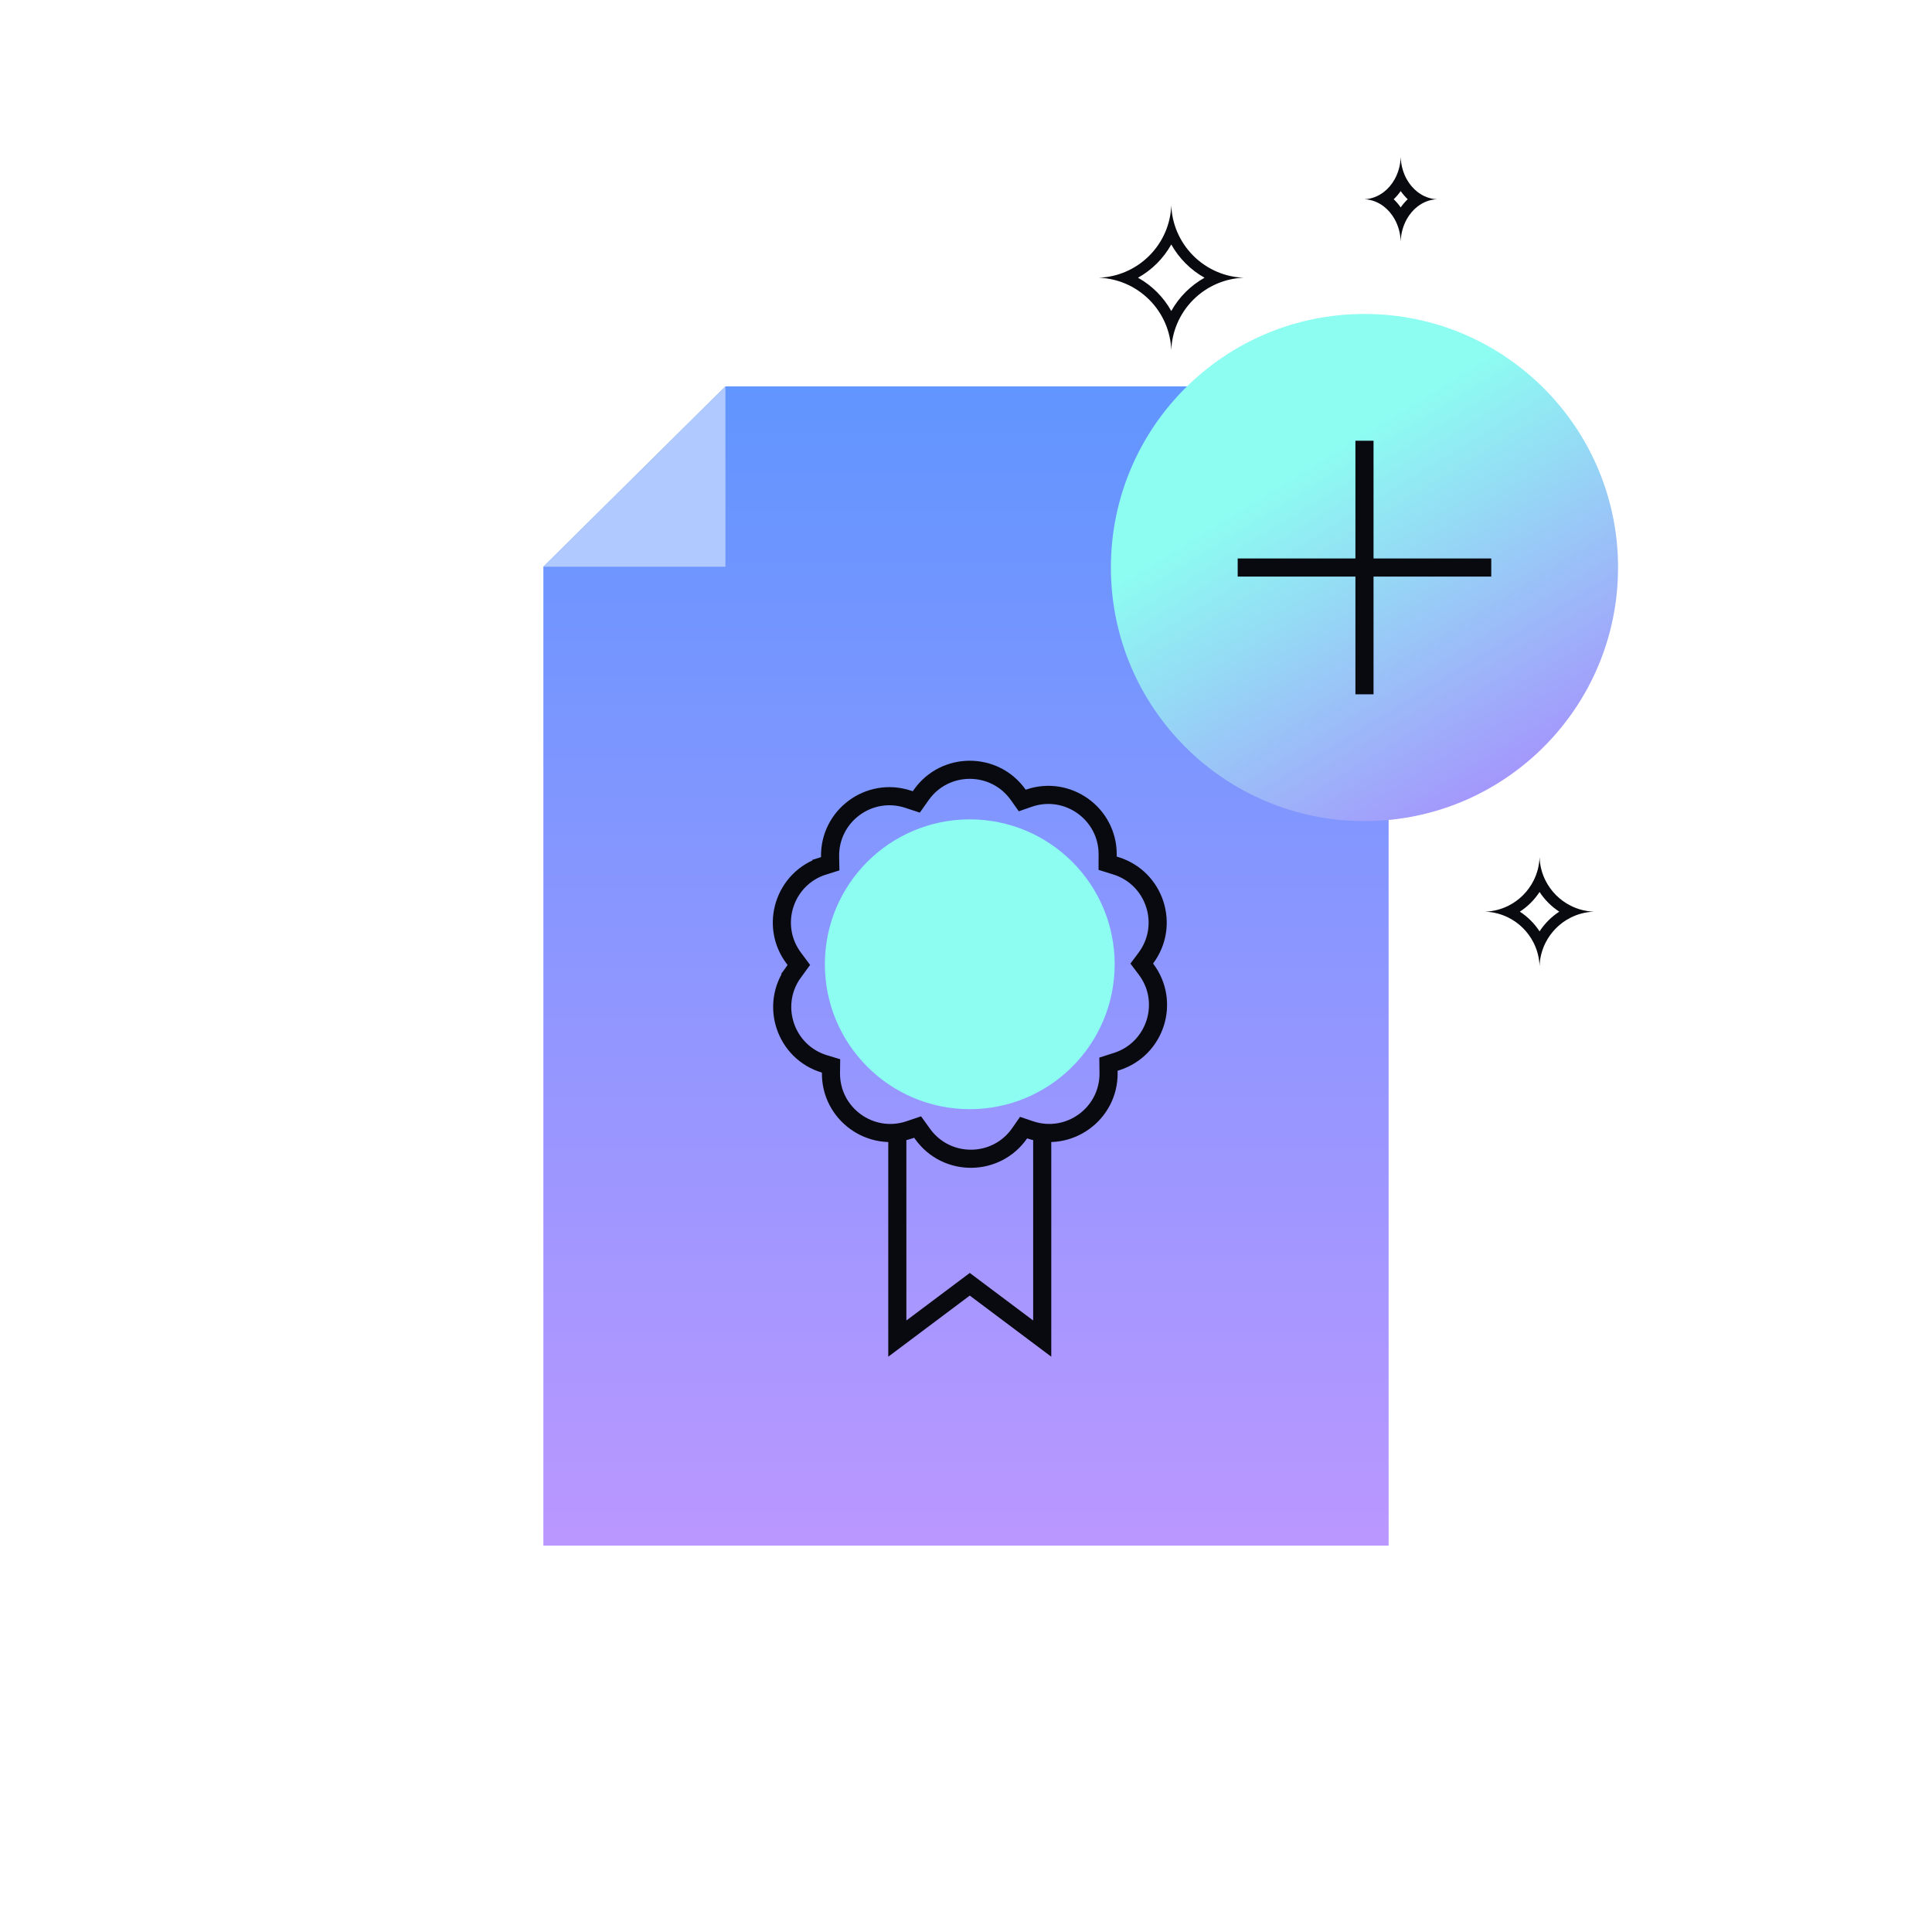 <svg width="160" height="160" viewBox="0 0 160 160" fill="none" xmlns="http://www.w3.org/2000/svg">
<path d="M45 46.933V128H115V32H60.077L45 46.933Z" fill="url(#paint0_linear_303_1723)"/>
<path d="M60.077 46.933V32L45 46.933H60.077Z" fill="#B0CAFF"/>
<path d="M75.356 66.239L75.883 66.412L76.203 65.96L76.297 65.827C78.257 63.058 82.367 63.058 84.328 65.827L84.332 65.833L84.658 66.294L85.191 66.108L85.198 66.106L85.198 66.106C88.403 64.991 91.747 67.38 91.733 70.773L91.733 70.935L91.73 71.489L92.26 71.654L92.414 71.702C95.654 72.711 96.924 76.62 94.896 79.34C94.896 79.34 94.896 79.34 94.896 79.34L94.892 79.346L94.555 79.798L94.895 80.248L94.9 80.254L94.9 80.254C96.95 82.957 95.712 86.876 92.481 87.912L92.326 87.961L91.798 88.13L91.805 88.685L91.807 88.847C91.849 92.24 88.524 94.655 85.31 93.567L85.31 93.567L85.303 93.565L84.769 93.384L84.447 93.847L84.443 93.853L84.443 93.853C82.505 96.639 78.395 96.672 76.412 93.919L76.317 93.787L75.993 93.337L75.468 93.515L75.314 93.567C72.1 94.655 68.776 92.24 68.817 88.847L68.817 88.839L68.824 88.275L68.284 88.112L68.278 88.11C68.278 88.11 68.277 88.11 68.277 88.11C65.029 87.128 63.727 83.23 65.733 80.493L65.133 80.053L65.733 80.493L65.829 80.362L66.157 79.915L65.826 79.47L65.729 79.34C63.7 76.62 64.97 72.711 68.21 71.702L67.987 70.986L68.21 71.702L68.217 71.7L68.756 71.533L68.744 70.969L68.744 70.962C68.674 67.569 71.979 65.126 75.202 66.188L75.356 66.239Z" stroke="#090A0F" stroke-width="1.5"/>
<circle cx="80.312" cy="79.857" r="12" fill="#8DFCF1"/>
<path d="M74.312 93.5V110.857L80.312 106.357L86.312 110.857V93.5" stroke="#090A0F" stroke-width="1.5"/>
<path d="M113 68C124.598 68 134 58.598 134 47C134 35.402 124.598 26 113 26C101.402 26 92 35.402 92 47C92 58.598 101.402 68 113 68Z" fill="url(#paint1_linear_303_1723)"/>
<path d="M113 36.5V57.5" stroke="#090A0F" stroke-width="1.5"/>
<path d="M123.5 47L102.5 47" stroke="#090A0F" stroke-width="1.5"/>
<path fill-rule="evenodd" clip-rule="evenodd" d="M97 17C96.971 17.773 96.802 18.51 96.517 19.186C95.885 20.686 94.686 21.886 93.186 22.517C92.51 22.802 91.773 22.971 91 23C91.773 23.029 92.51 23.198 93.186 23.483C94.686 24.115 95.885 25.314 96.517 26.814C96.802 27.49 96.971 28.227 97 29C97.029 28.227 97.198 27.49 97.483 26.814C98.115 25.314 99.314 24.115 100.814 23.483C101.49 23.198 102.227 23.029 103 23C102.227 22.971 101.49 22.802 100.814 22.517C99.314 21.886 98.115 20.686 97.483 19.186C97.198 18.51 97.029 17.773 97 17ZM97 20.245C96.355 21.399 95.399 22.355 94.245 23C95.399 23.645 96.355 24.601 97 25.755C97.645 24.601 98.601 23.645 99.755 23C98.601 22.355 97.645 21.399 97 20.245Z" fill="#090A0F"/>
<path fill-rule="evenodd" clip-rule="evenodd" d="M116 13C115.978 13.691 115.791 14.332 115.484 14.872C115.253 15.279 114.953 15.629 114.604 15.899C114.142 16.256 113.592 16.474 113 16.5C113.592 16.526 114.142 16.744 114.604 17.102C114.953 17.371 115.253 17.721 115.484 18.128C115.791 18.668 115.978 19.309 116 20C116.022 19.309 116.209 18.668 116.516 18.128C116.747 17.721 117.047 17.371 117.396 17.102C117.858 16.744 118.408 16.526 119 16.5C118.408 16.474 117.858 16.256 117.396 15.899C117.047 15.629 116.747 15.279 116.516 14.872C116.209 14.332 116.022 13.691 116 13ZM116 15.824C115.827 16.071 115.633 16.298 115.42 16.5C115.633 16.702 115.827 16.929 116 17.176C116.173 16.929 116.367 16.702 116.58 16.5C116.367 16.298 116.173 16.071 116 15.824Z" fill="#090A0F"/>
<path fill-rule="evenodd" clip-rule="evenodd" d="M127.5 71C127.474 71.691 127.299 72.343 127.006 72.925C126.554 73.823 125.823 74.555 124.925 75.006C124.343 75.299 123.691 75.474 123 75.5C123.691 75.526 124.343 75.701 124.925 75.994C125.823 76.445 126.554 77.177 127.006 78.075C127.299 78.657 127.474 79.309 127.5 80C127.526 79.309 127.701 78.657 127.994 78.075C128.446 77.177 129.177 76.445 130.075 75.994C130.657 75.701 131.309 75.526 132 75.5C131.309 75.474 130.657 75.299 130.075 75.006C129.177 74.555 128.446 73.823 127.994 72.925C127.701 72.343 127.526 71.691 127.5 71ZM127.5 73.869C127.076 74.519 126.519 75.076 125.869 75.5C126.519 75.924 127.076 76.481 127.5 77.131C127.924 76.481 128.481 75.924 129.131 75.5C128.481 75.076 127.924 74.519 127.5 73.869Z" fill="#090A0F"/>
<defs>
<linearGradient id="paint0_linear_303_1723" x1="80" y1="32" x2="80" y2="128" gradientUnits="userSpaceOnUse">
<stop stop-color="#6195FF"/>
<stop offset="1" stop-color="#BA97FF"/>
</linearGradient>
<linearGradient id="paint1_linear_303_1723" x1="107.75" y1="39" x2="128" y2="72" gradientUnits="userSpaceOnUse">
<stop stop-color="#8DFCF1"/>
<stop offset="1" stop-color="#A97DFF"/>
</linearGradient>
</defs>
</svg>
